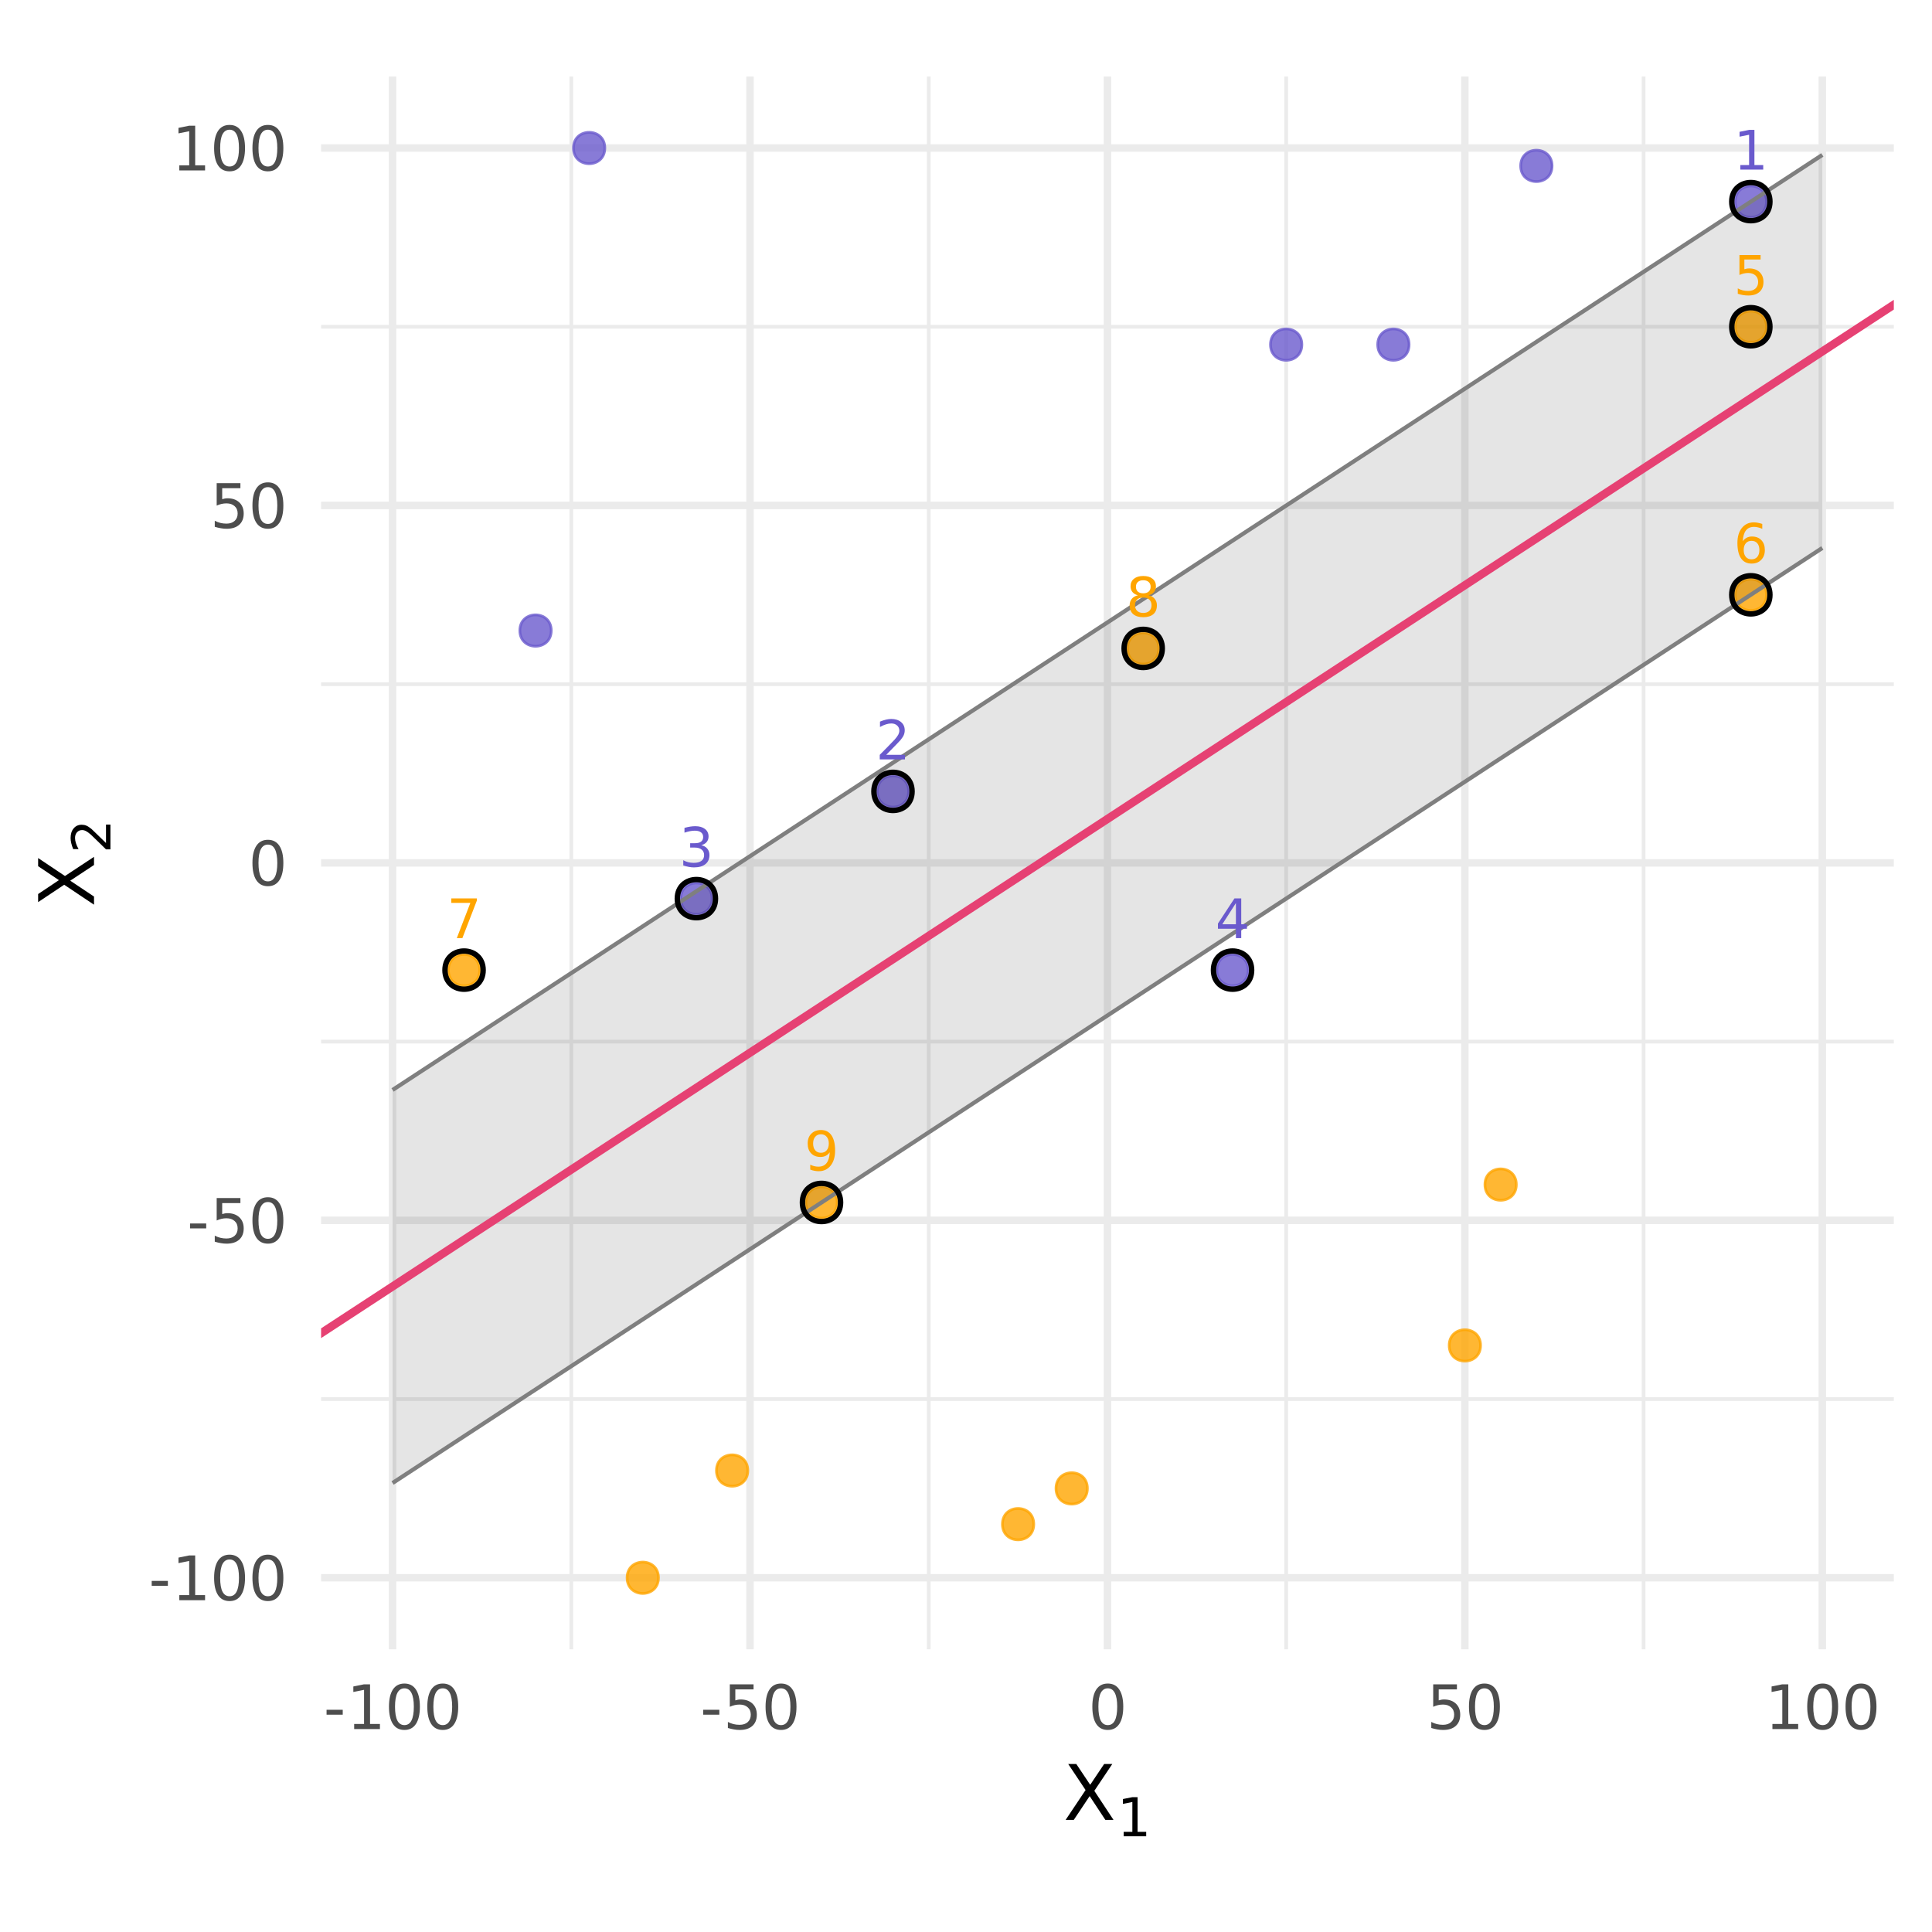 <?xml version="1.0" encoding="UTF-8"?>
<svg xmlns="http://www.w3.org/2000/svg" xmlns:xlink="http://www.w3.org/1999/xlink" width="504" height="504" viewBox="0 0 504 504">
<defs>
<g>
<g id="glyph-0-0">
<path d="M 0.703 2.516 L 0.703 -10.031 L 7.812 -10.031 L 7.812 2.516 Z M 1.5 1.719 L 7.031 1.719 L 7.031 -9.234 L 1.5 -9.234 Z M 1.5 1.719 "/>
</g>
<g id="glyph-0-1">
<path d="M 1.766 -1.188 L 4.047 -1.188 L 4.047 -9.094 L 1.562 -8.594 L 1.562 -9.859 L 4.047 -10.359 L 5.438 -10.359 L 5.438 -1.188 L 7.734 -1.188 L 7.734 0 L 1.766 0 Z M 1.766 -1.188 "/>
</g>
<g id="glyph-0-2">
<path d="M 2.734 -1.188 L 7.625 -1.188 L 7.625 0 L 1.047 0 L 1.047 -1.188 C 1.578 -1.727 2.301 -2.461 3.219 -3.391 C 4.133 -4.328 4.711 -4.926 4.953 -5.188 C 5.398 -5.695 5.711 -6.125 5.891 -6.469 C 6.066 -6.82 6.156 -7.164 6.156 -7.5 C 6.156 -8.051 5.961 -8.5 5.578 -8.844 C 5.191 -9.195 4.688 -9.375 4.062 -9.375 C 3.625 -9.375 3.16 -9.297 2.672 -9.141 C 2.18 -8.992 1.66 -8.766 1.109 -8.453 L 1.109 -9.859 C 1.672 -10.086 2.195 -10.258 2.688 -10.375 C 3.188 -10.488 3.641 -10.547 4.047 -10.547 C 5.117 -10.547 5.973 -10.273 6.609 -9.734 C 7.242 -9.203 7.562 -8.488 7.562 -7.594 C 7.562 -7.164 7.484 -6.758 7.328 -6.375 C 7.172 -6 6.879 -5.551 6.453 -5.031 C 6.336 -4.895 5.969 -4.504 5.344 -3.859 C 4.727 -3.223 3.859 -2.332 2.734 -1.188 Z M 2.734 -1.188 "/>
</g>
<g id="glyph-0-3">
<path d="M 5.766 -5.594 C 6.441 -5.445 6.969 -5.145 7.344 -4.688 C 7.719 -4.238 7.906 -3.68 7.906 -3.016 C 7.906 -1.992 7.551 -1.203 6.844 -0.641 C 6.145 -0.078 5.148 0.203 3.859 0.203 C 3.422 0.203 2.969 0.156 2.5 0.062 C 2.039 -0.02 1.566 -0.145 1.078 -0.312 L 1.078 -1.672 C 1.473 -1.441 1.898 -1.27 2.359 -1.156 C 2.828 -1.039 3.312 -0.984 3.812 -0.984 C 4.688 -0.984 5.352 -1.156 5.812 -1.5 C 6.281 -1.844 6.516 -2.348 6.516 -3.016 C 6.516 -3.617 6.301 -4.094 5.875 -4.438 C 5.445 -4.789 4.848 -4.969 4.078 -4.969 L 2.875 -4.969 L 2.875 -6.109 L 4.141 -6.109 C 4.828 -6.109 5.352 -6.242 5.719 -6.516 C 6.082 -6.797 6.266 -7.195 6.266 -7.719 C 6.266 -8.25 6.078 -8.656 5.703 -8.938 C 5.328 -9.227 4.785 -9.375 4.078 -9.375 C 3.691 -9.375 3.281 -9.332 2.844 -9.25 C 2.406 -9.164 1.922 -9.035 1.391 -8.859 L 1.391 -10.109 C 1.922 -10.254 2.422 -10.363 2.891 -10.438 C 3.359 -10.508 3.797 -10.547 4.203 -10.547 C 5.266 -10.547 6.109 -10.305 6.734 -9.828 C 7.359 -9.348 7.672 -8.691 7.672 -7.859 C 7.672 -7.285 7.504 -6.801 7.172 -6.406 C 6.836 -6.008 6.367 -5.738 5.766 -5.594 Z M 5.766 -5.594 "/>
</g>
<g id="glyph-0-4">
<path d="M 5.375 -9.141 L 1.828 -3.609 L 5.375 -3.609 Z M 5 -10.359 L 6.766 -10.359 L 6.766 -3.609 L 8.25 -3.609 L 8.25 -2.438 L 6.766 -2.438 L 6.766 0 L 5.375 0 L 5.375 -2.438 L 0.688 -2.438 L 0.688 -3.797 Z M 5 -10.359 "/>
</g>
<g id="glyph-0-5">
<path d="M 1.531 -10.359 L 7.047 -10.359 L 7.047 -9.188 L 2.812 -9.188 L 2.812 -6.641 C 3.02 -6.711 3.223 -6.766 3.422 -6.797 C 3.629 -6.836 3.836 -6.859 4.047 -6.859 C 5.203 -6.859 6.113 -6.539 6.781 -5.906 C 7.457 -5.27 7.797 -4.41 7.797 -3.328 C 7.797 -2.211 7.445 -1.344 6.75 -0.719 C 6.062 -0.102 5.086 0.203 3.828 0.203 C 3.391 0.203 2.941 0.164 2.484 0.094 C 2.035 0.02 1.57 -0.094 1.094 -0.25 L 1.094 -1.656 C 1.508 -1.426 1.941 -1.254 2.391 -1.141 C 2.836 -1.035 3.305 -0.984 3.797 -0.984 C 4.598 -0.984 5.234 -1.191 5.703 -1.609 C 6.172 -2.035 6.406 -2.609 6.406 -3.328 C 6.406 -4.047 6.172 -4.613 5.703 -5.031 C 5.234 -5.457 4.598 -5.672 3.797 -5.672 C 3.422 -5.672 3.047 -5.629 2.672 -5.547 C 2.305 -5.461 1.926 -5.332 1.531 -5.156 Z M 1.531 -10.359 "/>
</g>
<g id="glyph-0-6">
<path d="M 4.688 -5.734 C 4.062 -5.734 3.562 -5.52 3.188 -5.094 C 2.82 -4.664 2.641 -4.078 2.641 -3.328 C 2.641 -2.578 2.82 -1.984 3.188 -1.547 C 3.562 -1.117 4.062 -0.906 4.688 -0.906 C 5.32 -0.906 5.82 -1.117 6.188 -1.547 C 6.551 -1.984 6.734 -2.578 6.734 -3.328 C 6.734 -4.078 6.551 -4.664 6.188 -5.094 C 5.82 -5.52 5.32 -5.734 4.688 -5.734 Z M 7.484 -10.141 L 7.484 -8.859 C 7.129 -9.023 6.77 -9.148 6.406 -9.234 C 6.051 -9.328 5.695 -9.375 5.344 -9.375 C 4.414 -9.375 3.707 -9.062 3.219 -8.438 C 2.738 -7.812 2.461 -6.867 2.391 -5.609 C 2.66 -6.004 3 -6.312 3.406 -6.531 C 3.82 -6.75 4.281 -6.859 4.781 -6.859 C 5.82 -6.859 6.645 -6.539 7.25 -5.906 C 7.852 -5.27 8.156 -4.41 8.156 -3.328 C 8.156 -2.266 7.836 -1.41 7.203 -0.766 C 6.578 -0.117 5.738 0.203 4.688 0.203 C 3.488 0.203 2.57 -0.254 1.938 -1.172 C 1.312 -2.098 1 -3.43 1 -5.172 C 1 -6.805 1.383 -8.109 2.156 -9.078 C 2.938 -10.055 3.984 -10.547 5.297 -10.547 C 5.641 -10.547 5.988 -10.508 6.344 -10.438 C 6.707 -10.375 7.086 -10.273 7.484 -10.141 Z M 7.484 -10.141 "/>
</g>
<g id="glyph-0-7">
<path d="M 1.172 -10.359 L 7.828 -10.359 L 7.828 -9.766 L 4.062 0 L 2.609 0 L 6.141 -9.188 L 1.172 -9.188 Z M 1.172 -10.359 "/>
</g>
<g id="glyph-0-8">
<path d="M 4.516 -4.922 C 3.848 -4.922 3.32 -4.742 2.938 -4.391 C 2.562 -4.035 2.375 -3.547 2.375 -2.922 C 2.375 -2.297 2.562 -1.801 2.938 -1.438 C 3.32 -1.082 3.848 -0.906 4.516 -0.906 C 5.18 -0.906 5.707 -1.082 6.094 -1.438 C 6.477 -1.801 6.672 -2.297 6.672 -2.922 C 6.672 -3.547 6.477 -4.035 6.094 -4.391 C 5.719 -4.742 5.191 -4.922 4.516 -4.922 Z M 3.125 -5.516 C 2.52 -5.66 2.047 -5.941 1.703 -6.359 C 1.367 -6.773 1.203 -7.273 1.203 -7.859 C 1.203 -8.691 1.5 -9.348 2.094 -9.828 C 2.688 -10.305 3.492 -10.547 4.516 -10.547 C 5.547 -10.547 6.352 -10.305 6.938 -9.828 C 7.531 -9.348 7.828 -8.691 7.828 -7.859 C 7.828 -7.273 7.66 -6.773 7.328 -6.359 C 6.992 -5.941 6.523 -5.66 5.922 -5.516 C 6.598 -5.359 7.125 -5.051 7.5 -4.594 C 7.883 -4.133 8.078 -3.578 8.078 -2.922 C 8.078 -1.91 7.77 -1.133 7.156 -0.594 C 6.539 -0.062 5.66 0.203 4.516 0.203 C 3.379 0.203 2.504 -0.062 1.891 -0.594 C 1.273 -1.133 0.969 -1.91 0.969 -2.922 C 0.969 -3.578 1.156 -4.133 1.531 -4.594 C 1.914 -5.051 2.445 -5.359 3.125 -5.516 Z M 2.609 -7.734 C 2.609 -7.191 2.773 -6.77 3.109 -6.469 C 3.441 -6.176 3.91 -6.031 4.516 -6.031 C 5.117 -6.031 5.586 -6.176 5.922 -6.469 C 6.266 -6.77 6.438 -7.191 6.438 -7.734 C 6.438 -8.273 6.266 -8.691 5.922 -8.984 C 5.586 -9.285 5.117 -9.438 4.516 -9.438 C 3.91 -9.438 3.441 -9.285 3.109 -8.984 C 2.773 -8.691 2.609 -8.273 2.609 -7.734 Z M 2.609 -7.734 "/>
</g>
<g id="glyph-0-9">
<path d="M 1.562 -0.219 L 1.562 -1.5 C 1.914 -1.332 2.27 -1.203 2.625 -1.109 C 2.988 -1.023 3.344 -0.984 3.688 -0.984 C 4.613 -0.984 5.32 -1.289 5.812 -1.906 C 6.301 -2.531 6.582 -3.477 6.656 -4.75 C 6.383 -4.352 6.039 -4.047 5.625 -3.828 C 5.219 -3.617 4.766 -3.516 4.266 -3.516 C 3.223 -3.516 2.398 -3.828 1.797 -4.453 C 1.191 -5.078 0.891 -5.938 0.891 -7.031 C 0.891 -8.094 1.203 -8.941 1.828 -9.578 C 2.461 -10.223 3.305 -10.547 4.359 -10.547 C 5.555 -10.547 6.469 -10.086 7.094 -9.172 C 7.727 -8.254 8.047 -6.922 8.047 -5.172 C 8.047 -3.535 7.656 -2.227 6.875 -1.25 C 6.102 -0.281 5.062 0.203 3.75 0.203 C 3.406 0.203 3.051 0.164 2.688 0.094 C 2.32 0.031 1.945 -0.07 1.562 -0.219 Z M 4.359 -4.609 C 4.984 -4.609 5.477 -4.82 5.844 -5.25 C 6.219 -5.688 6.406 -6.281 6.406 -7.031 C 6.406 -7.77 6.219 -8.352 5.844 -8.781 C 5.477 -9.219 4.984 -9.438 4.359 -9.438 C 3.723 -9.438 3.223 -9.219 2.859 -8.781 C 2.492 -8.352 2.312 -7.77 2.312 -7.031 C 2.312 -6.281 2.492 -5.688 2.859 -5.25 C 3.223 -4.82 3.723 -4.609 4.359 -4.609 Z M 4.359 -4.609 "/>
</g>
<g id="glyph-1-0">
<path d="M 0.797 2.828 L 0.797 -11.281 L 8.797 -11.281 L 8.797 2.828 Z M 1.703 1.938 L 7.906 1.938 L 7.906 -10.391 L 1.703 -10.391 Z M 1.703 1.938 "/>
</g>
<g id="glyph-1-1">
<path d="M 0.781 -5.031 L 5 -5.031 L 5 -3.75 L 0.781 -3.75 Z M 0.781 -5.031 "/>
</g>
<g id="glyph-1-2">
<path d="M 1.984 -1.328 L 4.562 -1.328 L 4.562 -10.234 L 1.766 -9.672 L 1.766 -11.109 L 4.547 -11.672 L 6.125 -11.672 L 6.125 -1.328 L 8.703 -1.328 L 8.703 0 L 1.984 0 Z M 1.984 -1.328 "/>
</g>
<g id="glyph-1-3">
<path d="M 5.094 -10.625 C 4.281 -10.625 3.664 -10.223 3.25 -9.422 C 2.844 -8.629 2.641 -7.43 2.641 -5.828 C 2.641 -4.223 2.844 -3.02 3.25 -2.219 C 3.664 -1.426 4.281 -1.031 5.094 -1.031 C 5.906 -1.031 6.516 -1.426 6.922 -2.219 C 7.336 -3.02 7.547 -4.223 7.547 -5.828 C 7.547 -7.43 7.336 -8.629 6.922 -9.422 C 6.516 -10.223 5.906 -10.625 5.094 -10.625 Z M 5.094 -11.875 C 6.395 -11.875 7.391 -11.359 8.078 -10.328 C 8.773 -9.297 9.125 -7.797 9.125 -5.828 C 9.125 -3.859 8.773 -2.352 8.078 -1.312 C 7.391 -0.281 6.395 0.234 5.094 0.234 C 3.781 0.234 2.781 -0.281 2.094 -1.312 C 1.406 -2.352 1.062 -3.859 1.062 -5.828 C 1.062 -7.797 1.406 -9.297 2.094 -10.328 C 2.781 -11.359 3.781 -11.875 5.094 -11.875 Z M 5.094 -11.875 "/>
</g>
<g id="glyph-1-4">
<path d="M 1.734 -11.672 L 7.922 -11.672 L 7.922 -10.344 L 3.172 -10.344 L 3.172 -7.484 C 3.398 -7.555 3.629 -7.613 3.859 -7.656 C 4.086 -7.695 4.316 -7.719 4.547 -7.719 C 5.848 -7.719 6.879 -7.359 7.641 -6.641 C 8.398 -5.93 8.781 -4.969 8.781 -3.75 C 8.781 -2.488 8.391 -1.508 7.609 -0.812 C 6.828 -0.113 5.727 0.234 4.312 0.234 C 3.82 0.234 3.32 0.188 2.812 0.094 C 2.301 0.008 1.773 -0.113 1.234 -0.281 L 1.234 -1.859 C 1.703 -1.609 2.188 -1.422 2.688 -1.297 C 3.188 -1.172 3.719 -1.109 4.281 -1.109 C 5.176 -1.109 5.883 -1.344 6.406 -1.812 C 6.938 -2.289 7.203 -2.938 7.203 -3.75 C 7.203 -4.562 6.938 -5.203 6.406 -5.672 C 5.883 -6.148 5.176 -6.391 4.281 -6.391 C 3.852 -6.391 3.43 -6.344 3.016 -6.25 C 2.598 -6.156 2.172 -6.008 1.734 -5.812 Z M 1.734 -11.672 "/>
</g>
<g id="glyph-2-0">
<path d="M 1 3.531 L 1 -14.109 L 11 -14.109 L 11 3.531 Z M 2.125 2.422 L 9.891 2.422 L 9.891 -12.984 L 2.125 -12.984 Z M 2.125 2.422 "/>
</g>
<g id="glyph-2-1">
<path d="M 1.266 -14.578 L 3.375 -14.578 L 7 -9.156 L 10.641 -14.578 L 12.766 -14.578 L 8.078 -7.578 L 13.078 0 L 10.953 0 L 6.859 -6.203 L 2.719 0 L 0.594 0 L 5.797 -7.781 Z M 1.266 -14.578 "/>
</g>
<g id="glyph-3-0">
<path d="M 0.703 2.469 L 0.703 -9.875 L 7.703 -9.875 L 7.703 2.469 Z M 1.484 1.703 L 6.922 1.703 L 6.922 -9.078 L 1.484 -9.078 Z M 1.484 1.703 "/>
</g>
<g id="glyph-3-1">
<path d="M 1.734 -1.156 L 4 -1.156 L 4 -8.953 L 1.531 -8.453 L 1.531 -9.719 L 3.984 -10.203 L 5.359 -10.203 L 5.359 -1.156 L 7.609 -1.156 L 7.609 0 L 1.734 0 Z M 1.734 -1.156 "/>
</g>
<g id="glyph-4-0">
<path d="M 3.531 -1 L -14.109 -1 L -14.109 -11 L 3.531 -11 Z M 2.422 -2.125 L 2.422 -9.891 L -12.984 -9.891 L -12.984 -2.125 Z M 2.422 -2.125 "/>
</g>
<g id="glyph-4-1">
<path d="M -14.578 -1.266 L -14.578 -3.375 L -9.156 -7 L -14.578 -10.641 L -14.578 -12.766 L -7.578 -8.078 L 0 -13.078 L 0 -10.953 L -6.203 -6.859 L 0 -2.719 L 0 -0.594 L -7.781 -5.797 Z M -14.578 -1.266 "/>
</g>
<g id="glyph-5-0">
<path d="M 2.469 -0.703 L -9.875 -0.703 L -9.875 -7.703 L 2.469 -7.703 Z M 1.703 -1.484 L 1.703 -6.922 L -9.078 -6.922 L -9.078 -1.484 Z M 1.703 -1.484 "/>
</g>
<g id="glyph-5-1">
<path d="M -1.156 -2.688 L -1.156 -7.5 L 0 -7.5 L 0 -1.031 L -1.156 -1.031 C -1.695 -1.551 -2.426 -2.266 -3.344 -3.172 C -4.258 -4.078 -4.848 -4.645 -5.109 -4.875 C -5.609 -5.312 -6.031 -5.617 -6.375 -5.797 C -6.719 -5.973 -7.055 -6.062 -7.391 -6.062 C -7.93 -6.062 -8.375 -5.867 -8.719 -5.484 C -9.062 -5.109 -9.234 -4.613 -9.234 -4 C -9.234 -3.57 -9.156 -3.117 -9 -2.641 C -8.852 -2.16 -8.625 -1.645 -8.312 -1.094 L -9.719 -1.094 C -9.938 -1.645 -10.102 -2.16 -10.219 -2.641 C -10.332 -3.129 -10.391 -3.578 -10.391 -3.984 C -10.391 -5.035 -10.125 -5.875 -9.594 -6.5 C -9.07 -7.133 -8.367 -7.453 -7.484 -7.453 C -7.055 -7.453 -6.656 -7.375 -6.281 -7.219 C -5.906 -7.062 -5.461 -6.773 -4.953 -6.359 C -4.828 -6.242 -4.445 -5.879 -3.812 -5.266 C -3.176 -4.66 -2.289 -3.801 -1.156 -2.688 Z M -1.156 -2.688 "/>
</g>
</g>
<clipPath id="clip-0">
<path clip-rule="nonzero" d="M 83.762 364 L 494.039 364 L 494.039 366 L 83.762 366 Z M 83.762 364 "/>
</clipPath>
<clipPath id="clip-1">
<path clip-rule="nonzero" d="M 83.762 271 L 494.039 271 L 494.039 273 L 83.762 273 Z M 83.762 271 "/>
</clipPath>
<clipPath id="clip-2">
<path clip-rule="nonzero" d="M 83.762 177 L 494.039 177 L 494.039 179 L 83.762 179 Z M 83.762 177 "/>
</clipPath>
<clipPath id="clip-3">
<path clip-rule="nonzero" d="M 83.762 84 L 494.039 84 L 494.039 86 L 83.762 86 Z M 83.762 84 "/>
</clipPath>
<clipPath id="clip-4">
<path clip-rule="nonzero" d="M 148 19.961 L 150 19.961 L 150 430.238 L 148 430.238 Z M 148 19.961 "/>
</clipPath>
<clipPath id="clip-5">
<path clip-rule="nonzero" d="M 241 19.961 L 243 19.961 L 243 430.238 L 241 430.238 Z M 241 19.961 "/>
</clipPath>
<clipPath id="clip-6">
<path clip-rule="nonzero" d="M 335 19.961 L 337 19.961 L 337 430.238 L 335 430.238 Z M 335 19.961 "/>
</clipPath>
<clipPath id="clip-7">
<path clip-rule="nonzero" d="M 428 19.961 L 430 19.961 L 430 430.238 L 428 430.238 Z M 428 19.961 "/>
</clipPath>
<clipPath id="clip-8">
<path clip-rule="nonzero" d="M 83.762 410 L 494.039 410 L 494.039 413 L 83.762 413 Z M 83.762 410 "/>
</clipPath>
<clipPath id="clip-9">
<path clip-rule="nonzero" d="M 83.762 317 L 494.039 317 L 494.039 320 L 83.762 320 Z M 83.762 317 "/>
</clipPath>
<clipPath id="clip-10">
<path clip-rule="nonzero" d="M 83.762 224 L 494.039 224 L 494.039 227 L 83.762 227 Z M 83.762 224 "/>
</clipPath>
<clipPath id="clip-11">
<path clip-rule="nonzero" d="M 83.762 130 L 494.039 130 L 494.039 133 L 83.762 133 Z M 83.762 130 "/>
</clipPath>
<clipPath id="clip-12">
<path clip-rule="nonzero" d="M 83.762 37 L 494.039 37 L 494.039 40 L 83.762 40 Z M 83.762 37 "/>
</clipPath>
<clipPath id="clip-13">
<path clip-rule="nonzero" d="M 101 19.961 L 104 19.961 L 104 430.238 L 101 430.238 Z M 101 19.961 "/>
</clipPath>
<clipPath id="clip-14">
<path clip-rule="nonzero" d="M 194 19.961 L 197 19.961 L 197 430.238 L 194 430.238 Z M 194 19.961 "/>
</clipPath>
<clipPath id="clip-15">
<path clip-rule="nonzero" d="M 287 19.961 L 290 19.961 L 290 430.238 L 287 430.238 Z M 287 19.961 "/>
</clipPath>
<clipPath id="clip-16">
<path clip-rule="nonzero" d="M 381 19.961 L 384 19.961 L 384 430.238 L 381 430.238 Z M 381 19.961 "/>
</clipPath>
<clipPath id="clip-17">
<path clip-rule="nonzero" d="M 474 19.961 L 477 19.961 L 477 430.238 L 474 430.238 Z M 474 19.961 "/>
</clipPath>
<clipPath id="clip-18">
<path clip-rule="nonzero" d="M 83.762 19.961 L 494.039 19.961 L 494.039 430.238 L 83.762 430.238 Z M 83.762 19.961 "/>
</clipPath>
</defs>
<rect x="-50.4" y="-50.4" width="604.8" height="604.8" fill="rgb(100%, 100%, 100%)" fill-opacity="1"/>
<g clip-path="url(#clip-0)">
<path fill="none" stroke-width="0.97" stroke-linecap="butt" stroke-linejoin="round" stroke="rgb(92.157%, 92.157%, 92.157%)" stroke-opacity="1" stroke-miterlimit="10" d="M 83.762 364.969 L 494.039 364.969 "/>
</g>
<g clip-path="url(#clip-1)">
<path fill="none" stroke-width="0.97" stroke-linecap="butt" stroke-linejoin="round" stroke="rgb(92.157%, 92.157%, 92.157%)" stroke-opacity="1" stroke-miterlimit="10" d="M 83.762 271.723 L 494.039 271.723 "/>
</g>
<g clip-path="url(#clip-2)">
<path fill="none" stroke-width="0.97" stroke-linecap="butt" stroke-linejoin="round" stroke="rgb(92.157%, 92.157%, 92.157%)" stroke-opacity="1" stroke-miterlimit="10" d="M 83.762 178.48 L 494.039 178.48 "/>
</g>
<g clip-path="url(#clip-3)">
<path fill="none" stroke-width="0.97" stroke-linecap="butt" stroke-linejoin="round" stroke="rgb(92.157%, 92.157%, 92.157%)" stroke-opacity="1" stroke-miterlimit="10" d="M 83.762 85.234 L 494.039 85.234 "/>
</g>
<g clip-path="url(#clip-4)">
<path fill="none" stroke-width="0.97" stroke-linecap="butt" stroke-linejoin="round" stroke="rgb(92.157%, 92.157%, 92.157%)" stroke-opacity="1" stroke-miterlimit="10" d="M 149.031 430.238 L 149.031 19.961 "/>
</g>
<g clip-path="url(#clip-5)">
<path fill="none" stroke-width="0.97" stroke-linecap="butt" stroke-linejoin="round" stroke="rgb(92.157%, 92.157%, 92.157%)" stroke-opacity="1" stroke-miterlimit="10" d="M 242.277 430.238 L 242.277 19.961 "/>
</g>
<g clip-path="url(#clip-6)">
<path fill="none" stroke-width="0.97" stroke-linecap="butt" stroke-linejoin="round" stroke="rgb(92.157%, 92.157%, 92.157%)" stroke-opacity="1" stroke-miterlimit="10" d="M 335.52 430.238 L 335.52 19.961 "/>
</g>
<g clip-path="url(#clip-7)">
<path fill="none" stroke-width="0.97" stroke-linecap="butt" stroke-linejoin="round" stroke="rgb(92.157%, 92.157%, 92.157%)" stroke-opacity="1" stroke-miterlimit="10" d="M 428.766 430.238 L 428.766 19.961 "/>
</g>
<g clip-path="url(#clip-8)">
<path fill="none" stroke-width="1.94" stroke-linecap="butt" stroke-linejoin="round" stroke="rgb(92.157%, 92.157%, 92.157%)" stroke-opacity="1" stroke-miterlimit="10" d="M 83.762 411.59 L 494.039 411.59 "/>
</g>
<g clip-path="url(#clip-9)">
<path fill="none" stroke-width="1.94" stroke-linecap="butt" stroke-linejoin="round" stroke="rgb(92.157%, 92.157%, 92.157%)" stroke-opacity="1" stroke-miterlimit="10" d="M 83.762 318.348 L 494.039 318.348 "/>
</g>
<g clip-path="url(#clip-10)">
<path fill="none" stroke-width="1.94" stroke-linecap="butt" stroke-linejoin="round" stroke="rgb(92.157%, 92.157%, 92.157%)" stroke-opacity="1" stroke-miterlimit="10" d="M 83.762 225.102 L 494.039 225.102 "/>
</g>
<g clip-path="url(#clip-11)">
<path fill="none" stroke-width="1.94" stroke-linecap="butt" stroke-linejoin="round" stroke="rgb(92.157%, 92.157%, 92.157%)" stroke-opacity="1" stroke-miterlimit="10" d="M 83.762 131.855 L 494.039 131.855 "/>
</g>
<g clip-path="url(#clip-12)">
<path fill="none" stroke-width="1.94" stroke-linecap="butt" stroke-linejoin="round" stroke="rgb(92.157%, 92.157%, 92.157%)" stroke-opacity="1" stroke-miterlimit="10" d="M 83.762 38.613 L 494.039 38.613 "/>
</g>
<g clip-path="url(#clip-13)">
<path fill="none" stroke-width="1.94" stroke-linecap="butt" stroke-linejoin="round" stroke="rgb(92.157%, 92.157%, 92.157%)" stroke-opacity="1" stroke-miterlimit="10" d="M 102.41 430.238 L 102.41 19.961 "/>
</g>
<g clip-path="url(#clip-14)">
<path fill="none" stroke-width="1.94" stroke-linecap="butt" stroke-linejoin="round" stroke="rgb(92.157%, 92.157%, 92.157%)" stroke-opacity="1" stroke-miterlimit="10" d="M 195.652 430.238 L 195.652 19.961 "/>
</g>
<g clip-path="url(#clip-15)">
<path fill="none" stroke-width="1.94" stroke-linecap="butt" stroke-linejoin="round" stroke="rgb(92.157%, 92.157%, 92.157%)" stroke-opacity="1" stroke-miterlimit="10" d="M 288.898 430.238 L 288.898 19.961 "/>
</g>
<g clip-path="url(#clip-16)">
<path fill="none" stroke-width="1.94" stroke-linecap="butt" stroke-linejoin="round" stroke="rgb(92.157%, 92.157%, 92.157%)" stroke-opacity="1" stroke-miterlimit="10" d="M 382.145 430.238 L 382.145 19.961 "/>
</g>
<g clip-path="url(#clip-17)">
<path fill="none" stroke-width="1.94" stroke-linecap="butt" stroke-linejoin="round" stroke="rgb(92.157%, 92.157%, 92.157%)" stroke-opacity="1" stroke-miterlimit="10" d="M 475.387 430.238 L 475.387 19.961 "/>
</g>
<path fill-rule="nonzero" fill="rgb(41.569%, 35.294%, 80.392%)" fill-opacity="0.8" stroke-width="0.709" stroke-linecap="round" stroke-linejoin="round" stroke="rgb(41.569%, 35.294%, 80.392%)" stroke-opacity="0.8" stroke-miterlimit="10" d="M 339.609 89.895 C 339.609 95.348 331.434 95.348 331.434 89.895 C 331.434 84.445 339.609 84.445 339.609 89.895 "/>
<path fill-rule="nonzero" fill="rgb(41.569%, 35.294%, 80.392%)" fill-opacity="0.8" stroke-width="0.709" stroke-linecap="round" stroke-linejoin="round" stroke="rgb(41.569%, 35.294%, 80.392%)" stroke-opacity="0.8" stroke-miterlimit="10" d="M 460.828 52.598 C 460.828 58.051 452.652 58.051 452.652 52.598 C 452.652 47.148 460.828 47.148 460.828 52.598 "/>
<path fill-rule="nonzero" fill="rgb(41.569%, 35.294%, 80.392%)" fill-opacity="0.8" stroke-width="0.709" stroke-linecap="round" stroke-linejoin="round" stroke="rgb(41.569%, 35.294%, 80.392%)" stroke-opacity="0.8" stroke-miterlimit="10" d="M 367.582 89.895 C 367.582 95.348 359.406 95.348 359.406 89.895 C 359.406 84.445 367.582 84.445 367.582 89.895 "/>
<path fill-rule="nonzero" fill="rgb(41.569%, 35.294%, 80.392%)" fill-opacity="0.8" stroke-width="0.709" stroke-linecap="round" stroke-linejoin="round" stroke="rgb(41.569%, 35.294%, 80.392%)" stroke-opacity="0.8" stroke-miterlimit="10" d="M 143.797 164.492 C 143.797 169.945 135.617 169.945 135.617 164.492 C 135.617 159.039 143.797 159.039 143.797 164.492 "/>
<path fill-rule="nonzero" fill="rgb(100%, 64.706%, 0%)" fill-opacity="0.8" stroke-width="0.709" stroke-linecap="round" stroke-linejoin="round" stroke="rgb(100%, 64.706%, 0%)" stroke-opacity="0.8" stroke-miterlimit="10" d="M 460.828 85.234 C 460.828 90.688 452.652 90.688 452.652 85.234 C 452.652 79.781 460.828 79.781 460.828 85.234 "/>
<path fill-rule="nonzero" fill="rgb(100%, 64.706%, 0%)" fill-opacity="0.8" stroke-width="0.709" stroke-linecap="round" stroke-linejoin="round" stroke="rgb(100%, 64.706%, 0%)" stroke-opacity="0.8" stroke-miterlimit="10" d="M 283.664 388.281 C 283.664 393.73 275.484 393.73 275.484 388.281 C 275.484 382.828 283.664 382.828 283.664 388.281 "/>
<path fill-rule="nonzero" fill="rgb(100%, 64.706%, 0%)" fill-opacity="0.8" stroke-width="0.709" stroke-linecap="round" stroke-linejoin="round" stroke="rgb(100%, 64.706%, 0%)" stroke-opacity="0.8" stroke-miterlimit="10" d="M 386.23 350.98 C 386.23 356.434 378.055 356.434 378.055 350.98 C 378.055 345.531 386.23 345.531 386.23 350.98 "/>
<path fill-rule="nonzero" fill="rgb(41.569%, 35.294%, 80.392%)" fill-opacity="0.8" stroke-width="0.709" stroke-linecap="round" stroke-linejoin="round" stroke="rgb(41.569%, 35.294%, 80.392%)" stroke-opacity="0.8" stroke-miterlimit="10" d="M 237.039 206.453 C 237.039 211.902 228.863 211.902 228.863 206.453 C 228.863 201 237.039 201 237.039 206.453 "/>
<path fill-rule="nonzero" fill="rgb(41.569%, 35.294%, 80.392%)" fill-opacity="0.8" stroke-width="0.709" stroke-linecap="round" stroke-linejoin="round" stroke="rgb(41.569%, 35.294%, 80.392%)" stroke-opacity="0.8" stroke-miterlimit="10" d="M 404.883 43.273 C 404.883 48.727 396.703 48.727 396.703 43.273 C 396.703 37.82 404.883 37.82 404.883 43.273 "/>
<path fill-rule="nonzero" fill="rgb(100%, 64.706%, 0%)" fill-opacity="0.8" stroke-width="0.709" stroke-linecap="round" stroke-linejoin="round" stroke="rgb(100%, 64.706%, 0%)" stroke-opacity="0.8" stroke-miterlimit="10" d="M 460.828 155.168 C 460.828 160.621 452.652 160.621 452.652 155.168 C 452.652 149.715 460.828 149.715 460.828 155.168 "/>
<path fill-rule="nonzero" fill="rgb(100%, 64.706%, 0%)" fill-opacity="0.8" stroke-width="0.709" stroke-linecap="round" stroke-linejoin="round" stroke="rgb(100%, 64.706%, 0%)" stroke-opacity="0.8" stroke-miterlimit="10" d="M 269.676 397.605 C 269.676 403.055 261.5 403.055 261.5 397.605 C 261.5 392.152 269.676 392.152 269.676 397.605 "/>
<path fill-rule="nonzero" fill="rgb(41.569%, 35.294%, 80.392%)" fill-opacity="0.8" stroke-width="0.709" stroke-linecap="round" stroke-linejoin="round" stroke="rgb(41.569%, 35.294%, 80.392%)" stroke-opacity="0.8" stroke-miterlimit="10" d="M 157.781 38.613 C 157.781 44.062 149.605 44.062 149.605 38.613 C 149.605 33.16 157.781 33.16 157.781 38.613 "/>
<path fill-rule="nonzero" fill="rgb(100%, 64.706%, 0%)" fill-opacity="0.8" stroke-width="0.709" stroke-linecap="round" stroke-linejoin="round" stroke="rgb(100%, 64.706%, 0%)" stroke-opacity="0.8" stroke-miterlimit="10" d="M 125.148 253.074 C 125.148 258.527 116.969 258.527 116.969 253.074 C 116.969 247.621 125.148 247.621 125.148 253.074 "/>
<path fill-rule="nonzero" fill="rgb(100%, 64.706%, 0%)" fill-opacity="0.8" stroke-width="0.709" stroke-linecap="round" stroke-linejoin="round" stroke="rgb(100%, 64.706%, 0%)" stroke-opacity="0.8" stroke-miterlimit="10" d="M 171.77 411.59 C 171.77 417.043 163.594 417.043 163.594 411.59 C 163.594 406.141 171.77 406.141 171.77 411.59 "/>
<path fill-rule="nonzero" fill="rgb(41.569%, 35.294%, 80.392%)" fill-opacity="0.8" stroke-width="0.709" stroke-linecap="round" stroke-linejoin="round" stroke="rgb(41.569%, 35.294%, 80.392%)" stroke-opacity="0.8" stroke-miterlimit="10" d="M 185.758 234.426 C 185.758 239.879 177.578 239.879 177.578 234.426 C 177.578 228.973 185.758 228.973 185.758 234.426 "/>
<path fill-rule="nonzero" fill="rgb(100%, 64.706%, 0%)" fill-opacity="0.8" stroke-width="0.709" stroke-linecap="round" stroke-linejoin="round" stroke="rgb(100%, 64.706%, 0%)" stroke-opacity="0.8" stroke-miterlimit="10" d="M 302.312 169.152 C 302.312 174.605 294.133 174.605 294.133 169.152 C 294.133 163.703 302.312 163.703 302.312 169.152 "/>
<path fill-rule="nonzero" fill="rgb(100%, 64.706%, 0%)" fill-opacity="0.8" stroke-width="0.709" stroke-linecap="round" stroke-linejoin="round" stroke="rgb(100%, 64.706%, 0%)" stroke-opacity="0.8" stroke-miterlimit="10" d="M 218.391 313.684 C 218.391 319.137 210.215 319.137 210.215 313.684 C 210.215 308.23 218.391 308.23 218.391 313.684 "/>
<path fill-rule="nonzero" fill="rgb(100%, 64.706%, 0%)" fill-opacity="0.8" stroke-width="0.709" stroke-linecap="round" stroke-linejoin="round" stroke="rgb(100%, 64.706%, 0%)" stroke-opacity="0.8" stroke-miterlimit="10" d="M 195.082 383.617 C 195.082 389.07 186.902 389.07 186.902 383.617 C 186.902 378.164 195.082 378.164 195.082 383.617 "/>
<path fill-rule="nonzero" fill="rgb(41.569%, 35.294%, 80.392%)" fill-opacity="0.8" stroke-width="0.709" stroke-linecap="round" stroke-linejoin="round" stroke="rgb(41.569%, 35.294%, 80.392%)" stroke-opacity="0.8" stroke-miterlimit="10" d="M 325.625 253.074 C 325.625 258.527 317.445 258.527 317.445 253.074 C 317.445 247.621 325.625 247.621 325.625 253.074 "/>
<path fill-rule="nonzero" fill="rgb(100%, 64.706%, 0%)" fill-opacity="0.8" stroke-width="0.709" stroke-linecap="round" stroke-linejoin="round" stroke="rgb(100%, 64.706%, 0%)" stroke-opacity="0.8" stroke-miterlimit="10" d="M 395.559 309.02 C 395.559 314.473 387.379 314.473 387.379 309.02 C 387.379 303.57 395.559 303.57 395.559 309.02 "/>
<path fill-rule="nonzero" fill="rgb(0%, 0%, 0%)" fill-opacity="0.102" d="M 102.41 386.871 L 475.387 142.949 L 475.387 40.414 L 102.41 284.336 Z M 102.41 386.871 "/>
<path fill="none" stroke-width="1.067" stroke-linecap="butt" stroke-linejoin="round" stroke="rgb(49.804%, 49.804%, 49.804%)" stroke-opacity="1" stroke-miterlimit="10" d="M 102.41 386.871 L 475.387 142.949 "/>
<path fill="none" stroke-width="1.067" stroke-linecap="butt" stroke-linejoin="round" stroke="rgb(49.804%, 49.804%, 49.804%)" stroke-opacity="1" stroke-miterlimit="10" d="M 475.387 40.414 L 102.41 284.336 "/>
<path fill="none" stroke-width="1.417" stroke-linecap="round" stroke-linejoin="round" stroke="rgb(0%, 0%, 0%)" stroke-opacity="1" stroke-miterlimit="10" d="M 461.715 52.598 C 461.715 59.234 451.762 59.234 451.762 52.598 C 451.762 45.961 461.715 45.961 461.715 52.598 "/>
<path fill="none" stroke-width="1.417" stroke-linecap="round" stroke-linejoin="round" stroke="rgb(0%, 0%, 0%)" stroke-opacity="1" stroke-miterlimit="10" d="M 237.93 206.453 C 237.93 213.086 227.977 213.086 227.977 206.453 C 227.977 199.816 237.93 199.816 237.93 206.453 "/>
<path fill="none" stroke-width="1.417" stroke-linecap="round" stroke-linejoin="round" stroke="rgb(0%, 0%, 0%)" stroke-opacity="1" stroke-miterlimit="10" d="M 186.645 234.426 C 186.645 241.062 176.691 241.062 176.691 234.426 C 176.691 227.789 186.645 227.789 186.645 234.426 "/>
<path fill="none" stroke-width="1.417" stroke-linecap="round" stroke-linejoin="round" stroke="rgb(0%, 0%, 0%)" stroke-opacity="1" stroke-miterlimit="10" d="M 326.512 253.074 C 326.512 259.711 316.559 259.711 316.559 253.074 C 316.559 246.438 326.512 246.438 326.512 253.074 "/>
<path fill="none" stroke-width="1.417" stroke-linecap="round" stroke-linejoin="round" stroke="rgb(0%, 0%, 0%)" stroke-opacity="1" stroke-miterlimit="10" d="M 461.715 85.234 C 461.715 91.871 451.762 91.871 451.762 85.234 C 451.762 78.598 461.715 78.598 461.715 85.234 "/>
<path fill="none" stroke-width="1.417" stroke-linecap="round" stroke-linejoin="round" stroke="rgb(0%, 0%, 0%)" stroke-opacity="1" stroke-miterlimit="10" d="M 461.715 155.168 C 461.715 161.805 451.762 161.805 451.762 155.168 C 451.762 148.531 461.715 148.531 461.715 155.168 "/>
<path fill="none" stroke-width="1.417" stroke-linecap="round" stroke-linejoin="round" stroke="rgb(0%, 0%, 0%)" stroke-opacity="1" stroke-miterlimit="10" d="M 126.035 253.074 C 126.035 259.711 116.082 259.711 116.082 253.074 C 116.082 246.438 126.035 246.438 126.035 253.074 "/>
<path fill="none" stroke-width="1.417" stroke-linecap="round" stroke-linejoin="round" stroke="rgb(0%, 0%, 0%)" stroke-opacity="1" stroke-miterlimit="10" d="M 303.199 169.152 C 303.199 175.789 293.246 175.789 293.246 169.152 C 293.246 162.52 303.199 162.52 303.199 169.152 "/>
<path fill="none" stroke-width="1.417" stroke-linecap="round" stroke-linejoin="round" stroke="rgb(0%, 0%, 0%)" stroke-opacity="1" stroke-miterlimit="10" d="M 219.281 313.684 C 219.281 320.32 209.328 320.32 209.328 313.684 C 209.328 307.047 219.281 307.047 219.281 313.684 "/>
<g clip-path="url(#clip-18)">
<path fill="none" stroke-width="2.134" stroke-linecap="butt" stroke-linejoin="round" stroke="rgb(90.196%, 25.49%, 45.098%)" stroke-opacity="1" stroke-miterlimit="10" d="M -326.516 616.113 L 904.312 -188.828 "/>
</g>
<g fill="rgb(41.569%, 35.294%, 80.392%)" fill-opacity="1">
<use xlink:href="#glyph-0-1" x="452.238" y="44.247"/>
</g>
<g fill="rgb(41.569%, 35.294%, 80.392%)" fill-opacity="1">
<use xlink:href="#glyph-0-2" x="228.453" y="198.103"/>
</g>
<g fill="rgb(41.569%, 35.294%, 80.392%)" fill-opacity="1">
<use xlink:href="#glyph-0-3" x="177.168" y="226.075"/>
</g>
<g fill="rgb(41.569%, 35.294%, 80.392%)" fill-opacity="1">
<use xlink:href="#glyph-0-4" x="317.035" y="244.724"/>
</g>
<g fill="rgb(100%, 64.706%, 0%)" fill-opacity="1">
<use xlink:href="#glyph-0-5" x="452.238" y="76.884"/>
</g>
<g fill="rgb(100%, 64.706%, 0%)" fill-opacity="1">
<use xlink:href="#glyph-0-6" x="452.238" y="146.817"/>
</g>
<g fill="rgb(100%, 64.706%, 0%)" fill-opacity="1">
<use xlink:href="#glyph-0-7" x="116.559" y="244.724"/>
</g>
<g fill="rgb(100%, 64.706%, 0%)" fill-opacity="1">
<use xlink:href="#glyph-0-8" x="293.723" y="160.806"/>
</g>
<g fill="rgb(100%, 64.706%, 0%)" fill-opacity="1">
<use xlink:href="#glyph-0-9" x="209.805" y="305.333"/>
</g>
<g fill="rgb(30.196%, 30.196%, 30.196%)" fill-opacity="1">
<use xlink:href="#glyph-1-1" x="38.793" y="417.441"/>
<use xlink:href="#glyph-1-2" x="44.793" y="417.441"/>
<use xlink:href="#glyph-1-3" x="54.793" y="417.441"/>
<use xlink:href="#glyph-1-3" x="64.793" y="417.441"/>
</g>
<g fill="rgb(30.196%, 30.196%, 30.196%)" fill-opacity="1">
<use xlink:href="#glyph-1-1" x="48.793" y="324.199"/>
<use xlink:href="#glyph-1-4" x="54.793" y="324.199"/>
<use xlink:href="#glyph-1-3" x="64.793" y="324.199"/>
</g>
<g fill="rgb(30.196%, 30.196%, 30.196%)" fill-opacity="1">
<use xlink:href="#glyph-1-3" x="64.793" y="230.953"/>
</g>
<g fill="rgb(30.196%, 30.196%, 30.196%)" fill-opacity="1">
<use xlink:href="#glyph-1-4" x="54.793" y="137.707"/>
<use xlink:href="#glyph-1-3" x="64.793" y="137.707"/>
</g>
<g fill="rgb(30.196%, 30.196%, 30.196%)" fill-opacity="1">
<use xlink:href="#glyph-1-2" x="44.793" y="44.465"/>
<use xlink:href="#glyph-1-3" x="54.793" y="44.465"/>
<use xlink:href="#glyph-1-3" x="64.793" y="44.465"/>
</g>
<g fill="rgb(30.196%, 30.196%, 30.196%)" fill-opacity="1">
<use xlink:href="#glyph-1-1" x="84.41" y="451.059"/>
<use xlink:href="#glyph-1-2" x="90.41" y="451.059"/>
<use xlink:href="#glyph-1-3" x="100.41" y="451.059"/>
<use xlink:href="#glyph-1-3" x="110.41" y="451.059"/>
</g>
<g fill="rgb(30.196%, 30.196%, 30.196%)" fill-opacity="1">
<use xlink:href="#glyph-1-1" x="182.652" y="451.059"/>
<use xlink:href="#glyph-1-4" x="188.652" y="451.059"/>
<use xlink:href="#glyph-1-3" x="198.652" y="451.059"/>
</g>
<g fill="rgb(30.196%, 30.196%, 30.196%)" fill-opacity="1">
<use xlink:href="#glyph-1-3" x="283.898" y="451.059"/>
</g>
<g fill="rgb(30.196%, 30.196%, 30.196%)" fill-opacity="1">
<use xlink:href="#glyph-1-4" x="372.145" y="451.059"/>
<use xlink:href="#glyph-1-3" x="382.145" y="451.059"/>
</g>
<g fill="rgb(30.196%, 30.196%, 30.196%)" fill-opacity="1">
<use xlink:href="#glyph-1-2" x="460.387" y="451.059"/>
<use xlink:href="#glyph-1-3" x="470.387" y="451.059"/>
<use xlink:href="#glyph-1-3" x="480.387" y="451.059"/>
</g>
<g fill="rgb(0%, 0%, 0%)" fill-opacity="1">
<use xlink:href="#glyph-2-1" x="277.398" y="474.752"/>
</g>
<g fill="rgb(0%, 0%, 0%)" fill-opacity="1">
<use xlink:href="#glyph-3-1" x="291.398" y="479.034"/>
</g>
<g fill="rgb(0%, 0%, 0%)" fill-opacity="1">
<use xlink:href="#glyph-4-1" x="24.525" y="236.602"/>
</g>
<g fill="rgb(0%, 0%, 0%)" fill-opacity="1">
<use xlink:href="#glyph-5-1" x="28.808" y="222.602"/>
</g>
</svg>
